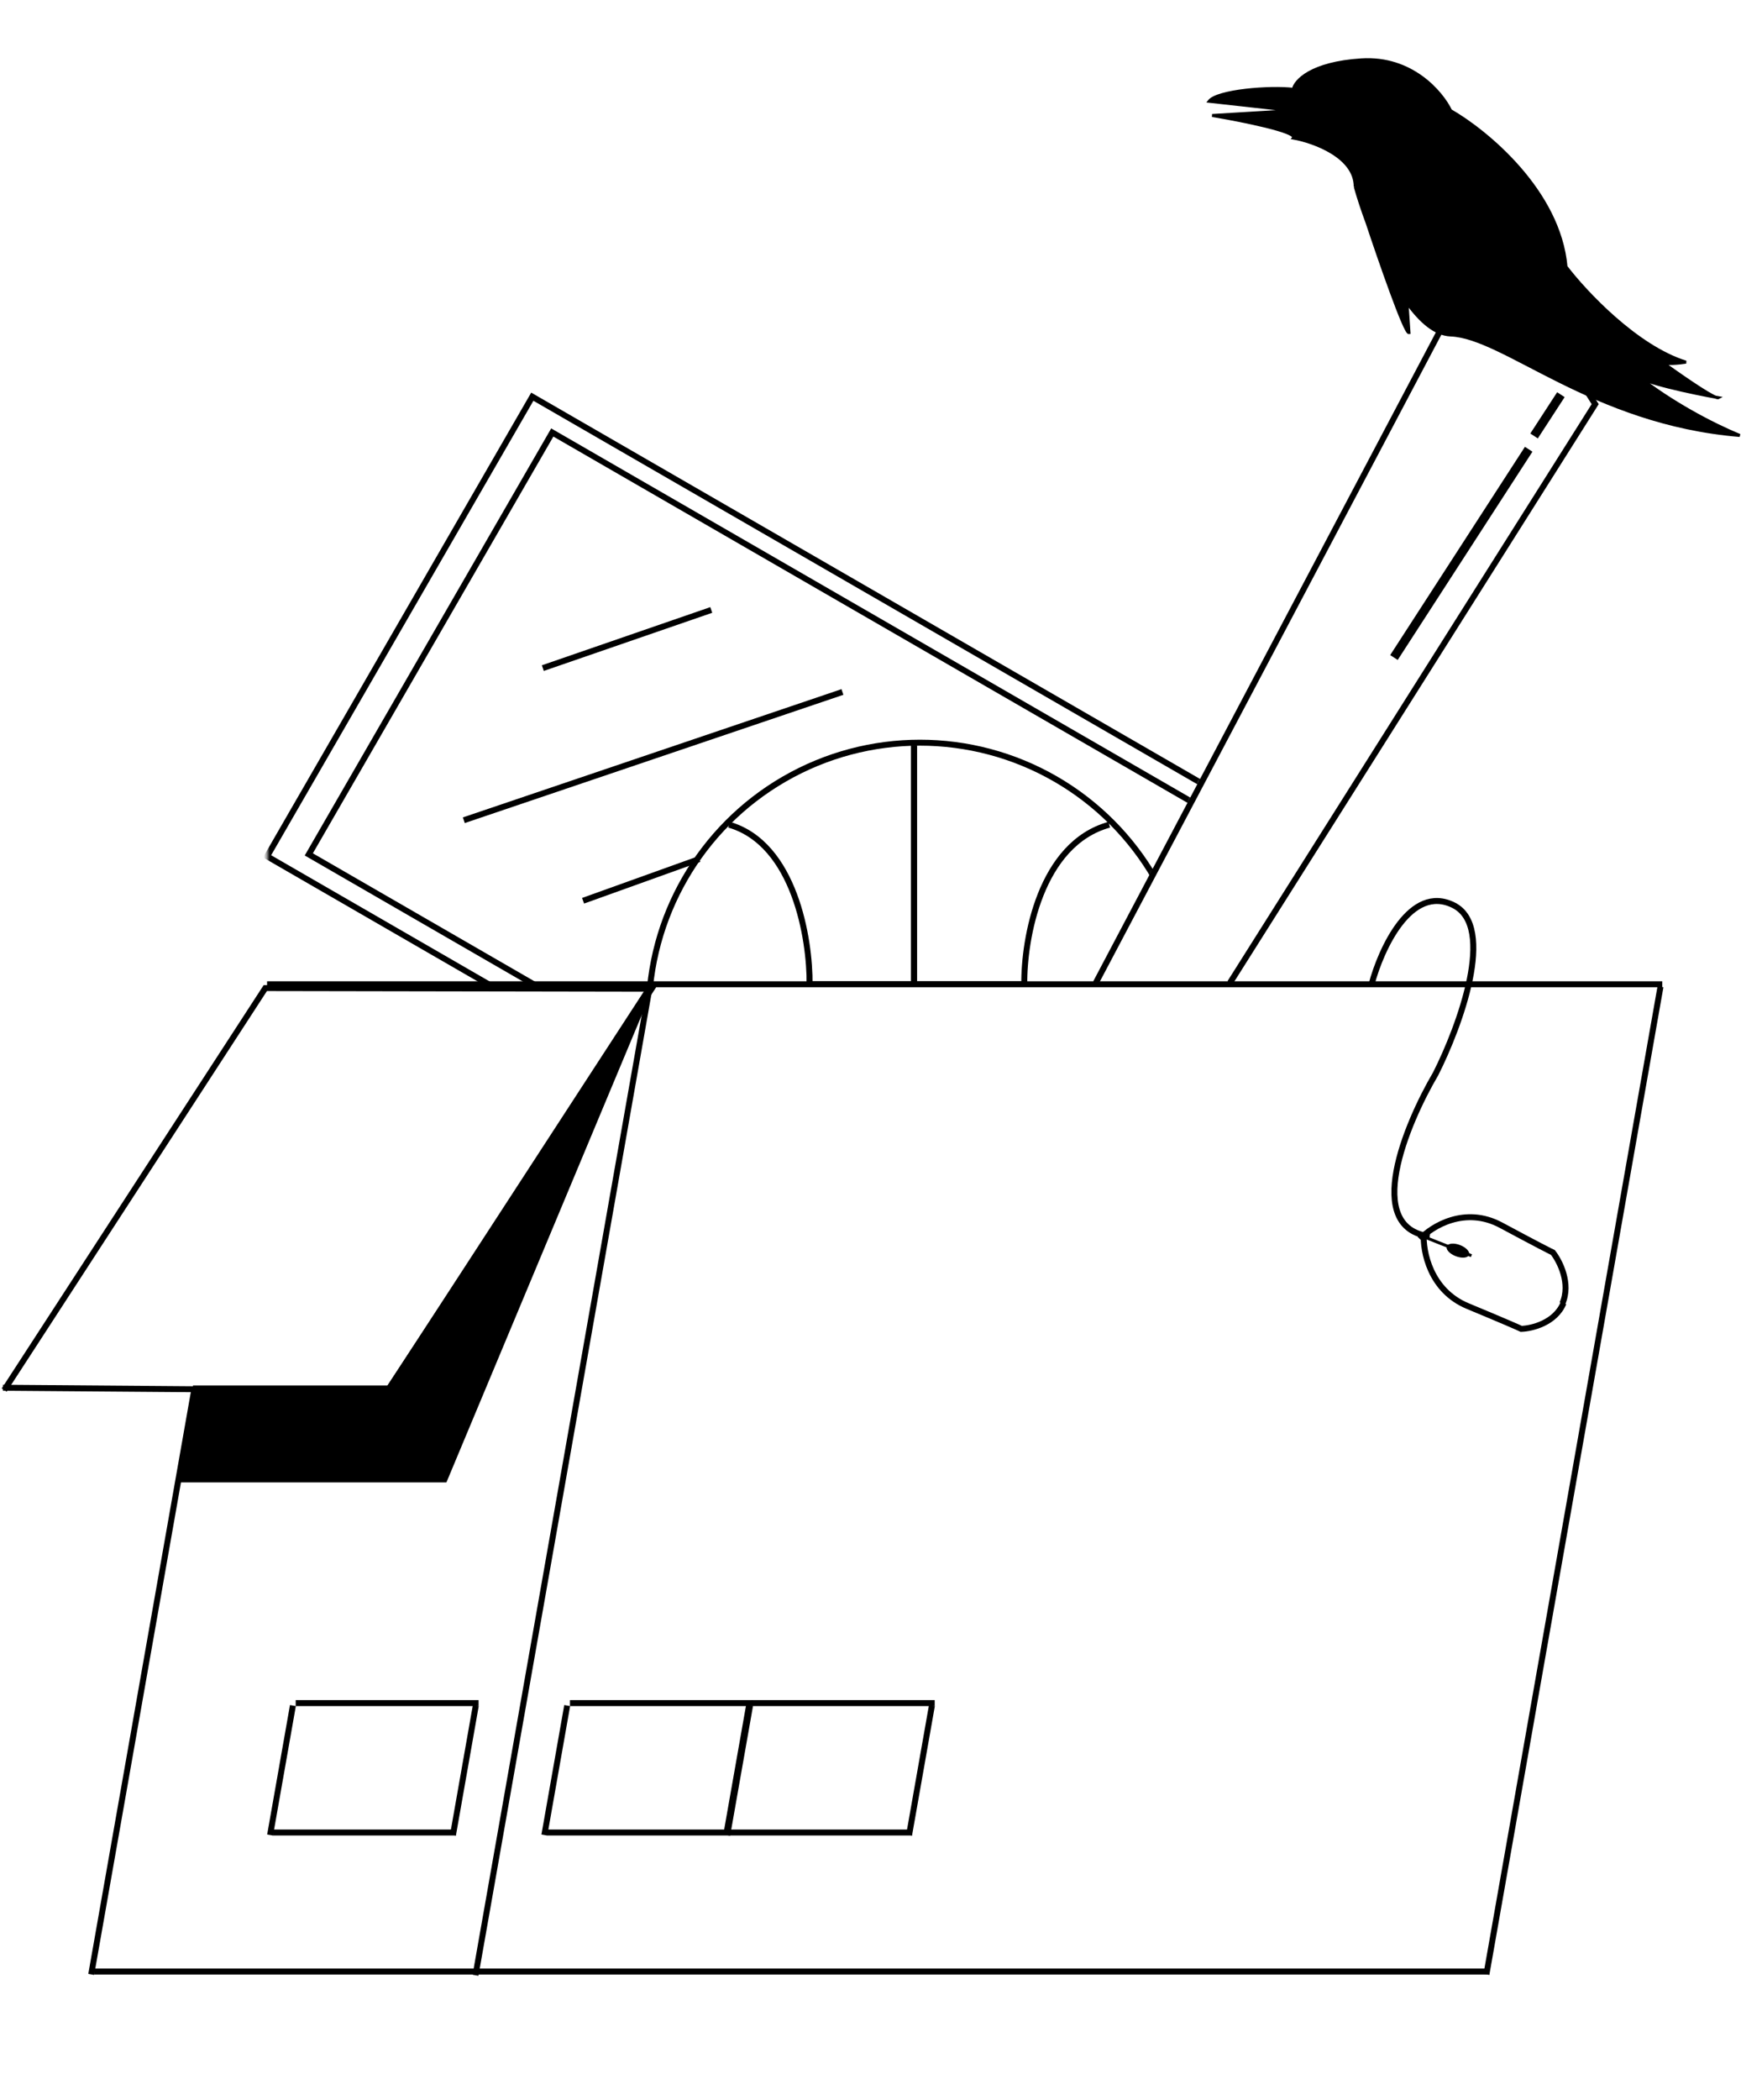 <svg width="584" height="704" viewBox="0 0 584 704" fill="none" xmlns="http://www.w3.org/2000/svg">
<line x1="498.601" y1="661.966" x2="556.99" y2="330.826" stroke="black" stroke-width="2"/>
<line x1="159.504" y1="662.251" x2="217.893" y2="331.111" stroke="black" stroke-width="2"/>
<mask id="mask0_5:51" style="mask-type:alpha" maskUnits="userSpaceOnUse" x="15" y="466" width="90" height="238">
<rect x="15.586" y="466" width="89" height="238" fill="#C4C4C4"/>
</mask>
<g mask="url(#mask0_5:51)">
<line x1="30.601" y1="661.966" x2="88.99" y2="330.826" stroke="black" stroke-width="2"/>
</g>
<line x1="89.586" y1="330" x2="557.586" y2="330" stroke="black" stroke-width="2"/>
<line x1="31.586" y1="661" x2="499.586" y2="661" stroke="black" stroke-width="2"/>
<line x1="243.947" y1="615.233" x2="251.601" y2="571.826" stroke="black" stroke-width="2"/>
<line x1="182.601" y1="615.233" x2="190.255" y2="571.826" stroke="black" stroke-width="2"/>
<line x1="191.189" y1="571" x2="252.535" y2="571" stroke="black" stroke-width="2"/>
<line x1="183.586" y1="614.388" x2="244.932" y2="614.388" stroke="black" stroke-width="2"/>
<line x1="304.947" y1="615.233" x2="312.601" y2="571.826" stroke="black" stroke-width="2"/>
<line x1="243.601" y1="615.233" x2="251.255" y2="571.826" stroke="black" stroke-width="2"/>
<line x1="252.189" y1="571" x2="313.535" y2="571" stroke="black" stroke-width="2"/>
<line x1="244.586" y1="614.388" x2="305.932" y2="614.388" stroke="black" stroke-width="2"/>
<line x1="151.947" y1="615.233" x2="159.601" y2="571.826" stroke="black" stroke-width="2"/>
<line x1="90.601" y1="615.233" x2="98.255" y2="571.826" stroke="black" stroke-width="2"/>
<line x1="99.189" y1="571" x2="160.535" y2="571" stroke="black" stroke-width="2"/>
<line x1="91.586" y1="614.388" x2="152.932" y2="614.388" stroke="black" stroke-width="2"/>
<path d="M1.414 466.049L88.996 331.274L218.586 331.5L130 466.274L1 465.274" stroke="black" stroke-width="2"/>
<path d="M60.086 496L65.586 465.5H130.586L218.086 331L149.086 496H60.086Z" fill="black" stroke="black" stroke-width="2"/>
<path d="M367.586 329.5L484.586 108L505.586 106L522.086 115L535.086 135.5L412.586 329.5" stroke="black" stroke-width="2"/>
<path d="M460.086 330C463.253 318.167 473.186 296.3 487.586 303.5C501.986 310.7 489.586 344.167 481.586 360C471.586 377 457.186 411.7 479.586 414.5" stroke="black" stroke-width="2"/>
<path d="M476.285 415.411C480.297 411.15 491.358 404.258 503.513 410.782C515.669 417.306 520.173 419.595 520.906 419.924C523.192 422.84 527.027 430.346 524.084 437.033" stroke="black" stroke-width="2"/>
<path d="M477.592 413.614C477.238 419.52 479.692 432.645 492.333 437.894C504.975 443.144 509.569 445.174 510.286 445.532C513.855 445.42 521.687 443.532 524.458 436.882" stroke="black" stroke-width="2"/>
<ellipse cx="489.037" cy="419.301" rx="4" ry="2" transform="rotate(21 489.037 419.301)" fill="black"/>
<path d="M477.342 414.549L493.586 421" stroke="black"/>
<mask id="mask1_5:51" style="mask-type:alpha" maskUnits="userSpaceOnUse" x="89" y="0" width="344" height="331">
<path d="M89.586 0H367.586V331H89.586V0Z" fill="#C4C4C4"/>
<path d="M381.611 179L432.17 205.32L378.146 309.1L327.586 282.78L381.611 179Z" fill="#C4C4C4"/>
</mask>
<g mask="url(#mask1_5:51)">
<rect x="178.557" y="133" width="287" height="177.942" transform="rotate(30 178.557 133)" stroke="black" stroke-width="2"/>
<rect x="185.256" y="145" width="263.449" height="163.34" transform="rotate(30 185.256 145)" stroke="black" stroke-width="2"/>
<circle cx="308.586" cy="340" r="91" stroke="black" stroke-width="2"/>
<path d="M306.586 250V330H343.586C343.419 314.833 348.886 282.9 372.086 276.5" stroke="black" stroke-width="2"/>
<path d="M306.586 250V330H271.563C271.721 314.833 266.546 282.9 244.586 276.5" stroke="black" stroke-width="2"/>
</g>
<path d="M486.588 112.305C504.626 112.986 533.896 141.916 583.586 146C574.768 142.366 561.707 135.585 550.185 126.725C554.458 128.917 567.741 131.735 575.475 133.162C575.962 133.358 576.291 133.422 576.439 133.337C576.128 133.282 575.807 133.223 575.475 133.162C572.888 132.12 565.824 127.355 557.517 121.425C558.658 122.242 563.346 121.765 565.548 121.425C548.939 116.252 531.798 97.941 525.304 89.432C523.054 64.079 498.668 44.022 486.588 37.087C483.638 30.961 473.519 18.98 456.638 20.07C439.757 21.159 434.402 27.104 433.835 29.94C425.893 29.009 408.309 30.415 405.586 33.955L433.835 37.087L406.607 38.719C416.364 40.354 435.468 44.154 433.835 46.277C440.755 47.525 454.596 52.539 454.596 62.614C455.584 66.086 456.946 70.303 458.617 74.797C462.722 87.163 471.272 111.827 472.634 111.555L471.953 101.509C476.428 107.76 481.41 112.11 486.588 112.305Z" fill="black"/>
<path d="M486.588 37.087L454.596 62.614M486.588 37.087C483.638 30.961 473.519 18.98 456.638 20.07C439.756 21.159 434.402 27.104 433.835 29.94C425.893 29.009 408.309 30.415 405.586 33.955L433.835 37.087L406.607 38.719C416.364 40.354 435.468 44.154 433.835 46.277C440.755 47.525 454.596 52.539 454.596 62.614M486.588 37.087C498.668 44.022 523.054 64.079 525.304 89.432M454.596 62.614C455.584 66.086 456.946 70.303 458.617 74.797M527.189 98.962C526.194 96.207 525.568 93.389 525.387 90.522C525.364 90.158 525.336 89.794 525.304 89.432M527.189 98.962C530.782 108.909 539.191 118.04 548.871 125.7M527.189 98.962C535.145 105.028 547.275 114.113 557.517 121.425M548.871 125.7C560.702 135.062 574.431 142.227 583.586 146C533.896 141.916 504.626 112.986 486.588 112.305C481.41 112.11 476.428 107.76 471.953 101.509M548.871 125.7C549.96 128.031 567.703 131.763 576.439 133.337C575.503 133.872 567.387 128.472 557.517 121.425M525.304 89.432C531.798 97.941 548.939 116.252 565.548 121.425C563.346 121.765 558.658 122.242 557.517 121.425M458.617 74.797C462.722 87.163 471.272 111.827 472.634 111.555L471.953 101.509M458.617 74.797C461.985 83.857 466.607 94.04 471.953 101.509" stroke="black"/>
<path d="M467.586 220.448L512.781 150.621" stroke="black" stroke-width="3"/>
<path d="M514.586 146.166L523.586 132.323" stroke="black" stroke-width="3"/>
<path d="M182.086 224L238.586 204.5" stroke="black" stroke-width="2"/>
<path d="M195.586 302L234.586 288" stroke="black" stroke-width="2"/>
<path d="M155.586 275L282.586 232" stroke="black" stroke-width="2"/>
</svg>
